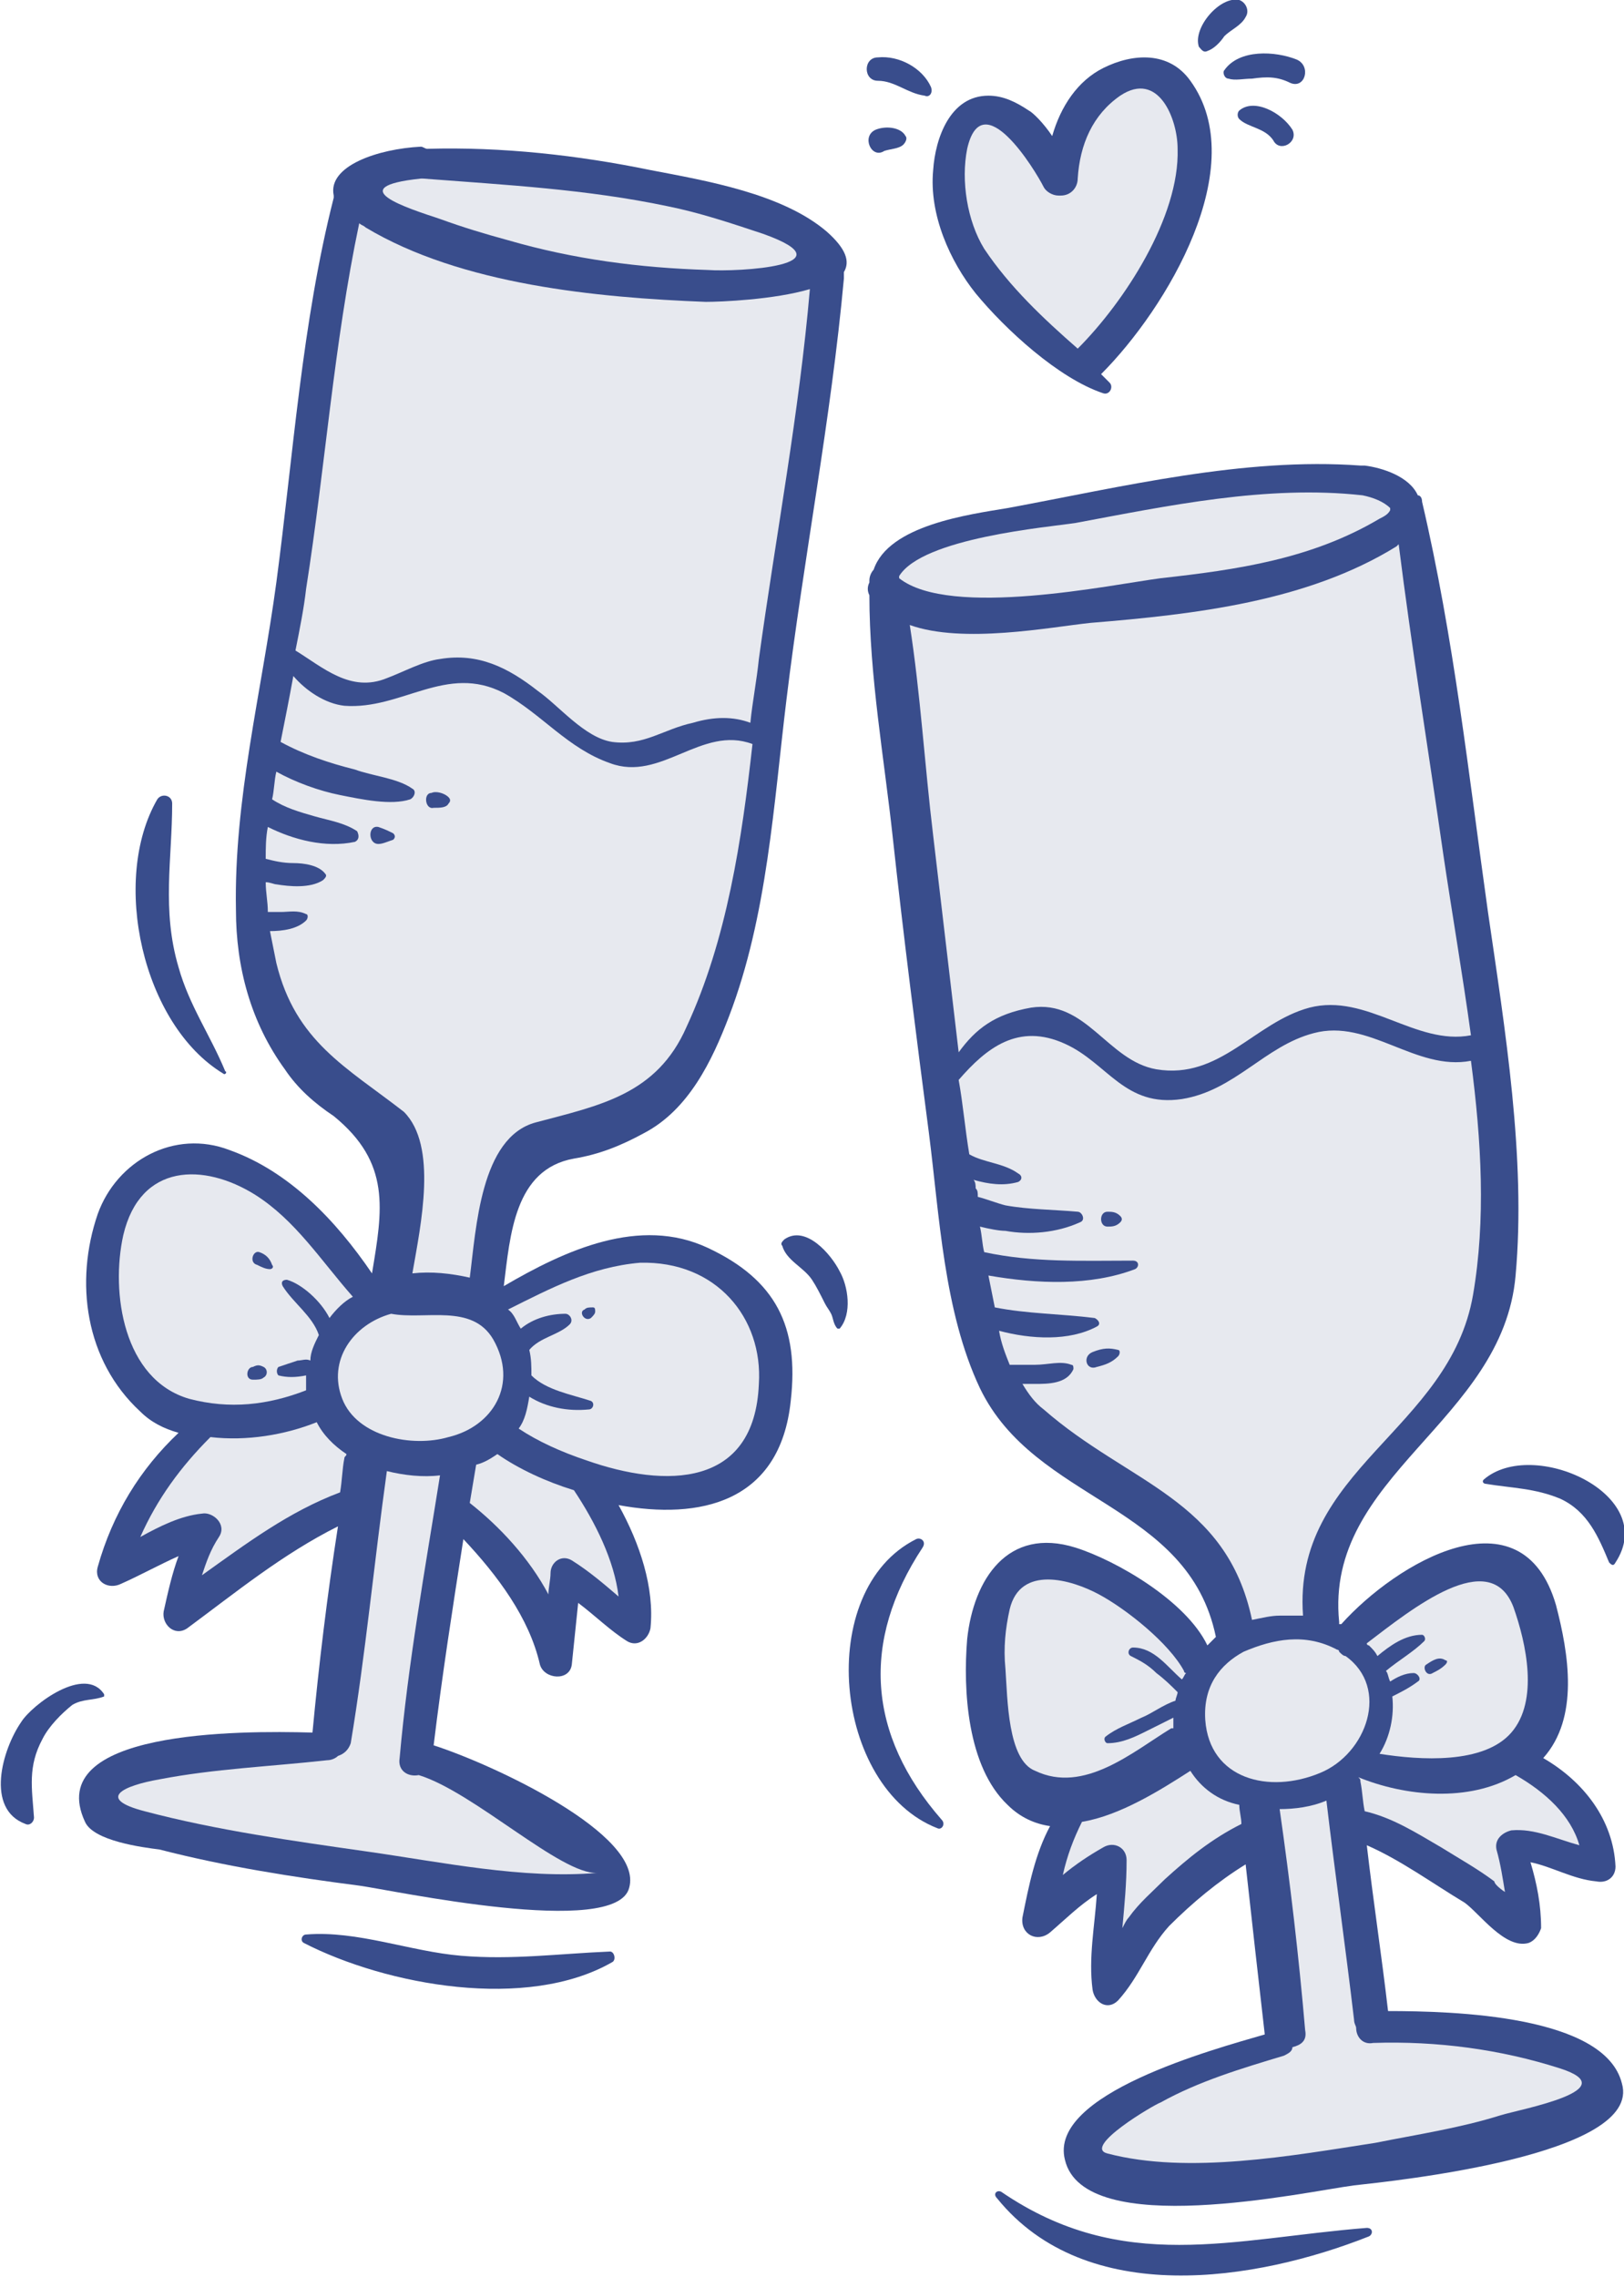 <svg width="107" height="150" viewBox="0 0 107 150" fill="none" xmlns="http://www.w3.org/2000/svg">
<g clip-path="url(#clip0_836_6289)">
<path d="M23.669 124.23C25.77 124.51 40.615 127.731 41.455 124.37C42.436 120.869 32.492 116.247 28.571 114.986C29.131 110.364 29.831 105.883 30.531 101.401C32.772 103.782 34.873 106.583 35.573 109.664C35.853 110.644 37.534 110.785 37.674 109.664C37.814 108.264 37.954 107.003 38.094 105.602C39.215 106.443 40.195 107.423 41.315 108.123C42.016 108.544 42.716 107.983 42.856 107.283C43.136 104.622 42.156 101.681 40.755 99.16C46.077 100.14 51.399 99.02 52.099 92.297C52.66 87.395 51.119 84.314 46.637 82.213C42.156 80.112 37.254 82.353 33.192 84.734C33.612 81.373 33.892 77.031 37.814 76.331C39.495 76.051 40.895 75.49 42.436 74.65C45.377 73.109 46.917 69.888 48.038 66.947C50.559 60.364 50.979 52.941 51.819 46.079C52.94 36.835 54.76 27.591 55.601 18.348C55.601 18.207 55.601 18.067 55.601 17.927C56.021 17.227 55.741 16.387 54.48 15.266C51.539 12.745 46.497 11.905 42.856 11.205C38.094 10.224 33.052 9.664 28.15 9.804C28.01 9.804 27.87 9.664 27.73 9.664C24.929 9.804 21.568 10.925 21.988 12.885V13.025C19.887 21.289 19.327 29.972 18.207 38.376C17.226 45.658 15.406 52.661 15.546 59.944C15.546 63.726 16.526 67.367 18.767 70.448C19.607 71.709 20.728 72.689 21.988 73.53C25.77 76.611 25.209 79.692 24.509 83.894C22.128 80.392 19.047 77.171 15.126 75.77C11.484 74.37 7.703 76.471 6.442 79.972C4.902 84.454 5.602 89.636 9.243 92.997C9.944 93.698 10.784 94.118 11.764 94.398C9.243 96.779 7.423 99.72 6.442 103.221C6.162 104.202 7.143 104.762 7.983 104.342C9.243 103.782 10.504 103.081 11.764 102.521C11.344 103.642 11.064 104.902 10.784 106.163C10.644 107.003 11.484 107.843 12.325 107.283C15.546 104.902 18.627 102.381 22.268 100.56C21.568 105.042 21.008 109.664 20.588 114.146C15.686 114.006 2.801 114.006 5.602 120.028C6.162 121.289 9.383 121.709 10.504 121.849C14.845 122.969 19.327 123.67 23.669 124.23Z" fill="#394D8C"/>
<path d="M22.548 92.157C21.568 89.636 23.249 87.255 25.77 86.555C28.01 86.975 31.092 85.854 32.492 88.235C34.173 91.177 32.492 93.978 29.551 94.678C27.17 95.378 23.529 94.678 22.548 92.157Z" fill="#E7E9EF"/>
<path d="M40.755 105.182C39.775 104.342 38.794 103.501 37.674 102.801C36.974 102.381 36.273 102.941 36.273 103.641C36.273 104.062 36.133 104.622 36.133 105.042C34.873 102.661 32.912 100.56 30.951 99.02C31.091 98.179 31.232 97.339 31.372 96.499C31.932 96.359 32.352 96.079 32.772 95.798C34.173 96.779 35.993 97.619 37.814 98.179C39.215 100.28 40.475 102.801 40.755 105.182Z" fill="#E7E9EF"/>
<path d="M49.999 91.176C49.719 98.039 43.836 98.039 38.654 96.218C36.974 95.658 35.433 94.958 34.173 94.118C34.593 93.557 34.733 92.857 34.873 92.017C35.993 92.717 37.394 92.997 38.794 92.857C39.075 92.857 39.215 92.437 38.935 92.297C37.674 91.877 35.993 91.597 35.013 90.616C35.013 90.056 35.013 89.496 34.873 88.936C35.573 88.095 36.834 87.955 37.534 87.255C37.814 86.975 37.534 86.555 37.254 86.555C36.274 86.555 35.153 86.835 34.313 87.535C34.033 87.115 33.893 86.555 33.472 86.275C36.274 84.874 38.935 83.473 42.156 83.193C47.198 83.053 50.279 86.835 49.999 91.176Z" fill="#E7E9EF"/>
<path d="M27.73 11.765C27.87 11.765 27.87 11.765 27.87 11.765C33.332 12.185 38.654 12.465 43.976 13.585C46.077 14.005 48.178 14.706 50.279 15.406C56.161 17.507 48.598 17.927 46.637 17.787C42.156 17.647 37.814 17.087 33.472 15.826C31.932 15.406 30.531 14.986 28.991 14.426C26.89 13.725 22.408 12.325 27.73 11.765Z" fill="#E7E9EF"/>
<path d="M23.669 14.706C23.809 14.846 23.949 14.846 24.089 14.986C30.391 18.768 39.355 19.608 46.497 19.888C47.478 19.888 50.979 19.748 53.36 19.048C52.66 27.171 51.119 35.294 49.999 43.417C49.859 44.818 49.578 46.219 49.438 47.619C48.318 47.199 47.058 47.199 45.657 47.619C43.696 48.039 42.436 49.16 40.335 48.88C38.514 48.6 36.834 46.499 35.433 45.518C33.472 43.978 31.512 42.997 28.991 43.417C27.87 43.558 26.61 44.258 25.489 44.678C23.109 45.658 21.288 43.978 19.467 42.857C19.747 41.457 20.027 40.056 20.168 38.796C21.428 30.812 21.988 22.689 23.669 14.706Z" fill="#E7E9EF"/>
<path d="M18.207 63.445C18.067 62.745 17.927 62.045 17.787 61.344C18.627 61.344 19.607 61.204 20.168 60.644C20.308 60.504 20.308 60.224 20.168 60.224C19.607 59.944 19.047 60.084 18.487 60.084C18.207 60.084 17.927 60.084 17.647 60.084C17.647 59.383 17.507 58.823 17.507 58.123C17.787 58.123 18.067 58.263 18.207 58.263C19.047 58.403 20.448 58.543 21.288 57.983C21.428 57.843 21.568 57.703 21.428 57.563C21.008 57.003 20.027 56.862 19.327 56.862C18.627 56.862 18.067 56.722 17.507 56.582C17.507 55.882 17.507 55.182 17.647 54.482C19.327 55.322 21.428 55.882 23.389 55.462C23.669 55.322 23.669 55.042 23.529 54.762C22.689 54.202 21.708 54.061 20.728 53.781C19.747 53.501 18.767 53.221 17.927 52.661C18.067 52.101 18.067 51.4 18.207 50.84C19.467 51.54 21.008 52.101 22.408 52.381C23.809 52.661 25.77 53.081 27.03 52.661C27.31 52.521 27.45 52.101 27.17 51.961C26.19 51.26 24.509 51.12 23.389 50.7C21.708 50.28 20.027 49.72 18.487 48.879C18.767 47.479 19.047 46.078 19.327 44.538C20.168 45.518 21.428 46.358 22.689 46.498C26.47 46.779 29.411 43.697 33.193 45.658C35.713 47.059 37.394 49.3 40.195 50.28C43.556 51.54 46.217 47.759 49.579 49.019C48.878 55.322 47.898 61.904 45.237 67.647C43.276 72.129 39.495 72.829 35.293 73.949C31.652 74.93 31.372 80.952 30.952 84.174C29.691 83.893 28.431 83.753 27.17 83.893C27.73 80.672 28.851 75.49 26.61 73.249C22.829 70.308 19.467 68.627 18.207 63.445Z" fill="#E7E9EF"/>
<path d="M8.123 81.373C9.243 76.611 13.445 76.611 16.806 78.711C19.467 80.392 21.148 83.053 23.249 85.434C22.688 85.714 22.128 86.275 21.708 86.835C21.148 85.714 19.887 84.594 18.907 84.314C18.627 84.314 18.487 84.454 18.627 84.734C19.327 85.854 20.588 86.695 21.008 87.955C20.728 88.515 20.448 89.076 20.448 89.636C20.167 89.496 19.887 89.636 19.607 89.636C19.187 89.776 18.767 89.916 18.347 90.056C18.207 90.196 18.207 90.476 18.347 90.616C18.907 90.756 19.467 90.756 20.167 90.616C20.167 90.896 20.167 91.317 20.167 91.597C17.646 92.577 15.126 92.857 12.464 92.157C8.123 90.896 7.283 85.154 8.123 81.373Z" fill="#E7E9EF"/>
<path d="M13.305 103.782C13.585 102.941 13.865 102.101 14.425 101.261C14.985 100.42 14.005 99.58 13.305 99.72C11.904 99.86 10.504 100.561 9.243 101.261C10.364 98.74 11.904 96.639 13.865 94.678C16.246 94.958 18.767 94.538 20.868 93.698C21.288 94.538 21.988 95.238 22.828 95.799C22.828 95.939 22.688 95.939 22.688 96.079C22.548 96.779 22.548 97.479 22.408 98.32C19.047 99.58 16.246 101.681 13.305 103.782Z" fill="#E7E9EF"/>
<path d="M10.504 117.227C14.145 116.527 17.787 116.387 21.568 115.967C21.848 115.967 22.128 115.827 22.268 115.686C22.689 115.546 22.969 115.266 23.109 114.846C24.089 108.964 24.649 102.941 25.489 96.919C26.61 97.199 27.87 97.339 28.991 97.199C28.011 103.362 26.89 109.524 26.33 115.827C26.19 116.667 26.89 117.087 27.59 116.947C31.232 118.067 36.974 123.53 39.355 123.39C34.453 123.81 29.131 122.689 24.229 121.989C19.327 121.289 14.285 120.588 9.524 119.328C6.302 118.488 8.123 117.647 10.504 117.227Z" fill="#E7E9EF"/>
<path d="M91.454 132.493C91.034 128.852 90.474 125.21 90.054 121.569C92.294 122.549 94.395 124.09 96.496 125.35C97.476 126.05 99.157 128.431 100.698 128.011C101.118 127.871 101.398 127.451 101.538 127.031C101.538 125.49 101.258 124.09 100.838 122.689C102.238 122.969 103.639 123.81 105.179 123.95C105.879 124.09 106.44 123.67 106.44 122.969C106.3 119.888 104.339 117.367 101.678 115.826C104.059 113.165 103.359 108.964 102.518 105.742C100.277 98.039 92.014 102.941 88.373 107.003H88.233C88.233 107.003 88.233 107.003 88.233 106.863C87.252 97.199 99.017 93.698 99.857 84.034C100.557 76.331 99.157 67.787 98.037 60.084C96.776 51.12 95.796 42.017 93.695 33.053C93.695 32.773 93.555 32.633 93.415 32.633C92.855 31.373 91.034 30.812 89.913 30.672C89.773 30.672 89.773 30.672 89.633 30.672C81.93 30.112 73.948 32.073 66.385 33.473C63.864 33.894 58.542 34.594 57.561 37.535C57.421 37.675 57.281 37.955 57.281 38.235V38.375C57.141 38.656 57.141 38.936 57.281 39.216C57.281 44.538 58.262 50 58.822 55.182C59.522 61.625 60.362 68.207 61.203 74.65C61.903 80.112 62.183 86.415 64.564 91.457C68.205 99.02 78.289 99.02 80.11 107.843C79.97 107.983 79.97 107.983 79.83 108.123C79.69 108.263 79.69 108.263 79.55 108.403C78.149 105.462 73.527 102.801 70.866 101.961C66.385 100.56 64.144 104.062 63.724 107.983C63.444 111.345 63.724 116.387 66.385 118.908C67.225 119.748 68.205 120.168 69.186 120.308C68.205 122.129 67.785 124.23 67.365 126.331C67.225 127.451 68.345 128.011 69.186 127.311C70.166 126.471 71.147 125.49 72.267 124.79C72.127 126.891 71.707 128.992 71.987 131.092C72.127 131.933 72.967 132.493 73.667 131.793C75.068 130.252 75.628 128.431 77.029 126.891C78.569 125.35 80.25 123.95 82.071 122.829C82.491 126.611 82.911 130.392 83.331 134.034C79.97 135.014 69.046 137.955 70.166 142.297C71.427 147.619 85.992 144.398 89.213 143.978C91.734 143.698 108.26 142.017 106.86 137.255C105.739 132.773 95.796 132.493 91.454 132.493Z" fill="#394D8C"/>
<path d="M79.41 113.305C79.27 111.064 80.39 109.664 81.931 108.823C83.891 107.983 85.992 107.563 88.093 108.683C88.093 108.683 88.233 108.683 88.233 108.823C88.373 108.963 88.513 109.103 88.653 109.103C91.594 111.204 90.054 115.546 86.972 116.807C83.611 118.207 79.69 117.227 79.41 113.305Z" fill="#E7E9EF"/>
<path d="M104.059 121.569C102.518 121.148 101.118 120.448 99.577 120.588C99.017 120.728 98.457 121.148 98.597 121.849C98.877 122.829 99.017 123.81 99.157 124.65C98.737 124.37 98.457 124.09 98.457 123.95C97.336 123.109 96.076 122.409 94.956 121.709C93.275 120.728 91.734 119.748 89.914 119.328C89.773 118.627 89.773 118.067 89.633 117.367C89.633 117.227 89.633 117.227 89.493 117.087C92.575 118.347 96.776 118.768 99.857 116.947C101.818 118.067 103.499 119.608 104.059 121.569Z" fill="#E7E9EF"/>
<path d="M99.717 105.883C100.558 108.264 101.398 112.045 99.577 114.146C97.757 116.247 93.555 115.967 90.894 115.546C91.594 114.426 91.874 113.025 91.734 111.765C92.294 111.485 92.855 111.205 93.415 110.785C93.695 110.645 93.415 110.224 93.135 110.224C92.575 110.224 92.014 110.504 91.594 110.785C91.454 110.504 91.454 110.224 91.314 110.084C92.154 109.384 93.135 108.824 93.835 108.124C93.975 107.983 93.835 107.703 93.695 107.703C92.575 107.703 91.594 108.404 90.754 109.104C90.614 108.824 90.474 108.684 90.194 108.404C90.194 108.404 90.054 108.404 90.054 108.264C92.995 106.023 98.177 101.821 99.717 105.883Z" fill="#E7E9EF"/>
<path d="M95.096 56.303C95.656 60.084 96.356 64.146 96.916 68.207C93.275 68.908 90.054 65.406 86.272 66.387C82.631 67.367 80.39 71.149 76.189 70.448C72.967 69.888 71.567 65.826 67.925 66.387C65.544 66.807 64.284 67.787 63.164 69.328C62.603 64.566 62.043 59.804 61.483 55.042C60.923 50.42 60.643 45.658 59.942 41.177C63.444 42.437 69.186 41.317 71.847 41.037C78.709 40.476 86.132 39.636 92.014 35.995L92.154 35.855C92.995 42.577 94.115 49.44 95.096 56.303Z" fill="#E7E9EF"/>
<path d="M70.866 34.454C76.889 33.333 83.471 31.933 89.773 32.633C90.474 32.773 91.174 33.053 91.594 33.473C91.594 33.473 91.594 33.473 91.594 33.613C91.454 33.893 91.174 34.033 90.894 34.173C86.412 36.834 81.51 37.535 76.469 38.095C73.247 38.515 62.603 40.756 59.242 38.095V37.955C60.783 35.434 69.046 34.734 70.866 34.454Z" fill="#E7E9EF"/>
<path d="M68.766 92.857C68.205 92.437 67.785 91.877 67.365 91.176C67.645 91.176 67.925 91.176 68.205 91.176C69.046 91.176 70.306 91.176 70.726 90.196C70.726 90.056 70.726 89.916 70.586 89.916C69.886 89.636 69.046 89.916 68.205 89.916C67.645 89.916 67.085 89.916 66.525 89.916C66.245 89.216 65.965 88.515 65.824 87.675C67.925 88.235 70.446 88.375 72.267 87.395C72.547 87.255 72.407 86.975 72.127 86.835C69.886 86.555 67.645 86.555 65.544 86.134C65.404 85.434 65.264 84.734 65.124 84.034C68.345 84.594 71.847 84.734 74.788 83.613C75.068 83.473 75.068 83.053 74.648 83.053C71.287 83.053 68.065 83.193 64.844 82.493C64.704 81.933 64.704 81.372 64.564 80.812C65.124 80.952 65.824 81.092 66.245 81.092C67.785 81.372 69.606 81.232 71.146 80.532C71.567 80.392 71.287 79.832 71.006 79.832C69.466 79.692 67.785 79.692 66.245 79.412C65.684 79.272 64.984 78.992 64.424 78.851C64.424 78.571 64.424 78.431 64.284 78.291C64.284 78.151 64.284 77.871 64.144 77.731C65.124 78.011 66.105 78.151 67.085 77.871C67.365 77.731 67.365 77.451 67.085 77.311C66.105 76.611 64.844 76.611 63.864 76.05C63.584 74.37 63.444 72.689 63.163 71.148C64.984 69.047 67.085 67.367 70.166 68.767C72.967 70.028 74.088 72.969 77.869 72.409C81.37 71.849 83.331 68.907 86.552 68.067C90.194 67.087 93.275 70.588 96.916 69.888C97.616 75.21 97.896 80.392 97.056 85.294C95.516 94.258 85.152 96.779 85.852 106.442C85.292 106.442 84.872 106.442 84.311 106.442C83.751 106.442 83.191 106.583 82.491 106.723C80.81 98.739 74.368 97.759 68.766 92.857Z" fill="#E7E9EF"/>
<path d="M66.245 109.944C66.105 108.543 66.245 107.283 66.525 106.022C67.225 103.081 70.586 104.062 72.407 105.042C74.228 106.022 77.029 108.263 78.009 110.084C78.009 110.224 78.149 110.224 78.149 110.224C78.009 110.364 78.009 110.504 77.869 110.644C76.889 109.804 76.048 108.543 74.648 108.543C74.368 108.543 74.228 108.963 74.508 109.104C75.068 109.384 75.628 109.664 76.189 110.224C76.749 110.644 77.169 111.064 77.589 111.484C77.589 111.625 77.449 111.905 77.449 112.045C76.609 112.325 75.908 112.885 75.208 113.165C74.368 113.585 73.528 113.865 72.827 114.426C72.687 114.566 72.827 114.846 72.967 114.846C73.948 114.846 74.788 114.426 75.628 114.005C76.189 113.725 76.749 113.445 77.309 113.165C77.309 113.445 77.309 113.585 77.309 113.865H77.169C74.648 115.406 71.427 118.207 68.206 116.667C66.385 115.966 66.385 111.905 66.245 109.944Z" fill="#E7E9EF"/>
<path d="M76.749 123.809C75.908 124.65 75.068 125.35 74.368 126.33C74.228 126.47 74.088 126.751 73.948 127.031C74.088 125.49 74.228 124.089 74.228 122.549C74.228 121.709 73.388 121.288 72.687 121.709C71.707 122.269 70.867 122.829 70.026 123.529C70.306 122.269 70.727 121.148 71.287 120.028C73.808 119.608 76.469 117.927 78.429 116.667C79.13 117.787 80.25 118.627 81.651 118.907C81.651 119.328 81.791 119.748 81.791 120.168C79.83 121.148 78.289 122.409 76.749 123.809Z" fill="#E7E9EF"/>
<path d="M98.877 139.356C96.216 140.196 93.415 140.616 90.614 141.176C85.152 142.017 78.289 143.277 72.967 141.877C71.287 141.457 76.048 138.655 76.469 138.515C78.99 137.115 81.79 136.275 84.592 135.434C84.872 135.294 85.152 135.154 85.152 134.874C85.712 134.734 86.132 134.454 85.992 133.753C85.572 128.852 85.012 124.09 84.311 119.188C85.292 119.188 86.412 119.048 87.393 118.627C87.953 123.389 88.653 128.291 89.213 133.053C89.213 133.333 89.353 133.473 89.353 133.613C89.353 134.174 89.773 134.734 90.474 134.594C94.675 134.454 98.877 135.014 102.798 136.275C107.14 137.675 100.277 138.936 98.877 139.356Z" fill="#E7E9EF"/>
<path d="M38.934 86.835C39.075 86.695 39.215 86.554 39.215 86.414C39.215 86.274 39.215 86.134 39.075 86.134C38.794 86.134 38.654 86.134 38.514 86.274C38.094 86.414 38.514 87.115 38.934 86.835Z" fill="#394D8C"/>
<path d="M16.666 90.897C16.946 90.897 17.226 90.897 17.366 90.757C17.646 90.616 17.646 90.196 17.366 90.056C17.086 89.916 16.946 89.916 16.666 90.056C16.246 90.056 16.106 90.897 16.666 90.897Z" fill="#394D8C"/>
<path d="M16.946 83.334C17.226 83.474 17.506 83.614 17.787 83.614C17.927 83.614 18.067 83.474 17.927 83.334C17.787 82.913 17.506 82.633 17.086 82.493C16.666 82.353 16.386 83.194 16.946 83.334Z" fill="#394D8C"/>
<path d="M94.395 110.224C94.675 110.084 94.955 109.944 95.236 109.664C95.376 109.524 95.376 109.384 95.236 109.384C94.815 109.103 94.395 109.384 93.975 109.664C93.695 109.804 93.975 110.504 94.395 110.224Z" fill="#394D8C"/>
<path d="M11.344 52.941C11.344 52.381 10.644 52.241 10.364 52.661C7.283 57.983 9.383 67.507 14.705 70.728C14.845 70.868 14.986 70.588 14.845 70.588C13.865 68.207 12.465 66.246 11.764 63.725C10.644 59.944 11.344 56.582 11.344 52.941Z" fill="#394D8C"/>
<path d="M90.194 147.339C90.474 147.199 90.474 146.779 90.054 146.779C81.23 147.479 73.948 149.86 65.965 144.398C65.684 144.258 65.404 144.538 65.684 144.818C71.567 152.101 82.771 150.28 90.194 147.339Z" fill="#394D8C"/>
<path d="M30.391 128.851C27.03 128.571 23.529 127.171 20.168 127.451C19.887 127.451 19.747 127.871 20.027 128.011C25.489 130.812 34.733 132.493 40.335 129.272C40.615 129.132 40.475 128.571 40.195 128.571C36.834 128.711 33.753 129.132 30.391 128.851Z" fill="#394D8C"/>
<path d="M60.362 101.401C53.64 104.762 54.901 117.787 61.763 120.448C62.043 120.588 62.323 120.168 62.043 119.888C57.141 114.286 56.721 108.123 60.783 101.961C61.063 101.541 60.643 101.261 60.362 101.401Z" fill="#394D8C"/>
<path d="M51.679 81.653C51.539 81.793 51.399 81.933 51.539 82.073C51.819 83.053 52.94 83.474 53.5 84.314C53.78 84.734 54.06 85.294 54.34 85.855C54.48 86.135 54.62 86.275 54.76 86.555C54.901 86.835 54.901 87.255 55.181 87.535H55.321C56.161 86.555 55.881 84.734 55.321 83.754C54.76 82.633 53.08 80.673 51.679 81.653Z" fill="#394D8C"/>
<path d="M97.757 97.479C97.616 97.619 97.757 97.759 97.897 97.759C99.577 98.039 101.118 98.039 102.798 98.739C104.619 99.58 105.319 101.26 106.02 102.941C106.16 103.081 106.3 103.221 106.44 102.941C109.381 98.459 100.978 94.678 97.757 97.479Z" fill="#394D8C"/>
<path d="M6.862 111.625C5.602 109.664 2.101 112.325 1.4 113.446C0.14 115.266 -0.98 119.188 1.681 120.168C1.961 120.308 2.241 120.028 2.241 119.748C2.101 117.787 1.821 116.387 2.801 114.566C3.221 113.726 4.061 112.885 4.762 112.325C5.462 111.905 6.162 112.045 6.862 111.765V111.625Z" fill="#394D8C"/>
<path d="M78.429 5.322C77.029 3.361 74.648 3.501 72.687 4.482C71.007 5.322 69.886 7.003 69.326 8.964C68.766 8.123 68.065 7.423 67.785 7.283C66.945 6.723 66.105 6.303 65.124 6.303C62.603 6.303 61.623 9.104 61.483 11.205C61.203 14.146 62.603 17.227 64.284 19.328C66.245 21.709 69.746 24.93 72.687 25.91C73.107 26.05 73.387 25.49 73.107 25.21C72.967 25.07 72.687 24.79 72.547 24.65C76.889 20.308 82.491 10.925 78.429 5.322Z" fill="#394D8C"/>
<path d="M64.844 16.387C63.724 14.566 63.304 11.905 63.724 9.804C64.704 5.462 68.206 11.205 68.766 12.325C68.906 12.605 69.326 12.885 69.746 12.885C69.746 12.885 69.746 12.885 69.886 12.885C70.586 12.885 71.007 12.325 71.007 11.765C71.147 9.524 71.987 7.563 73.808 6.303C76.329 4.622 77.589 7.843 77.589 9.804C77.729 14.286 74.088 19.888 71.007 22.969C68.766 21.009 66.525 18.908 64.844 16.387Z" fill="#E7E9EF"/>
<path d="M80.67 2.381C81.09 1.961 81.79 1.681 82.071 1.12C82.351 0.7 82.071 0.14 81.65 2.33836e-05C80.39 -0.28 78.569 1.821 78.99 3.081C79.129 3.221 79.27 3.501 79.55 3.361C79.97 3.221 80.39 2.801 80.67 2.381Z" fill="#394D8C"/>
<path d="M85.432 3.922C84.031 3.361 81.65 3.221 80.67 4.622C80.53 4.762 80.67 5.182 80.95 5.182C81.37 5.322 81.931 5.182 82.491 5.182C83.471 5.042 84.171 5.042 85.012 5.462C85.992 5.882 86.412 4.342 85.432 3.922Z" fill="#394D8C"/>
<path d="M81.65 7.283C81.51 7.423 81.51 7.703 81.65 7.843C82.211 8.404 83.331 8.404 83.891 9.244C84.311 10.084 85.572 9.384 85.152 8.544C84.451 7.423 82.631 6.443 81.65 7.283Z" fill="#394D8C"/>
<path d="M61.343 5.742C60.783 4.482 59.242 3.641 57.842 3.781C56.861 3.781 56.861 5.322 57.842 5.322C58.962 5.322 59.802 6.162 60.923 6.302C61.203 6.442 61.483 6.162 61.343 5.742Z" fill="#394D8C"/>
<path d="M57.702 8.543C56.721 8.964 57.421 10.504 58.262 9.944C58.682 9.804 59.242 9.804 59.522 9.524C59.662 9.384 59.802 9.104 59.662 8.964C59.382 8.403 58.402 8.263 57.702 8.543Z" fill="#394D8C"/>
<path d="M28.57 53.221C28.991 53.221 29.411 53.221 29.551 52.941C29.691 52.801 29.691 52.661 29.551 52.521C29.271 52.241 28.711 52.101 28.43 52.241C27.87 52.241 28.01 53.361 28.57 53.221Z" fill="#394D8C"/>
<path d="M24.929 54.482C24.229 54.342 24.229 55.602 24.929 55.602C25.209 55.602 25.489 55.462 25.91 55.322C26.05 55.182 26.05 55.042 25.91 54.902C25.63 54.762 25.349 54.622 24.929 54.482Z" fill="#394D8C"/>
<path d="M71.987 89.076C71.287 89.356 71.567 90.336 72.267 90.056C72.827 89.916 73.247 89.776 73.668 89.356C73.808 89.216 73.808 88.936 73.668 88.936C73.107 88.796 72.687 88.796 71.987 89.076Z" fill="#394D8C"/>
<path d="M72.967 79.832C72.407 79.832 72.407 80.812 72.967 80.812C73.247 80.812 73.528 80.812 73.808 80.532C73.948 80.392 73.948 80.252 73.808 80.112C73.528 79.832 73.247 79.832 72.967 79.832Z" fill="#394D8C"/>
<path d="M39.915 66.807C38.794 66.106 37.254 66.246 36.834 67.647C36.554 68.487 37.254 69.328 37.814 69.748C39.915 71.148 42.156 68.207 39.915 66.807Z" fill="#E7E9EF"/>
<path d="M91.454 80.672C90.334 79.972 88.793 80.112 88.373 81.513C88.093 82.353 88.793 83.194 89.353 83.614C91.454 85.014 93.695 82.073 91.454 80.672Z" fill="#E7E9EF"/>
<path d="M38.514 64.426C38.514 65.266 40.055 65.966 40.615 65.266C41.596 64.145 41.035 63.445 40.195 63.165C39.355 62.885 38.654 63.305 38.514 64.426Z" fill="#E7E9EF"/>
<path d="M89.073 87.395C89.073 88.235 90.614 88.935 91.174 88.235C92.154 87.115 91.594 86.414 90.754 86.134C89.773 85.854 89.073 86.274 89.073 87.395Z" fill="#E7E9EF"/>
<path d="M41.596 65.826C41.456 66.106 41.456 66.527 41.596 66.807C41.736 67.087 42.016 67.227 42.156 67.227C42.996 66.947 42.576 65.966 42.016 65.686C41.876 65.546 41.596 65.546 41.596 65.826Z" fill="#E7E9EF"/>
<path d="M92.294 85.574C92.575 86.135 93.555 86.135 93.835 85.294C93.975 84.874 93.555 84.454 92.995 84.314C92.294 84.174 92.154 85.154 92.294 85.574Z" fill="#E7E9EF"/>
</g>
<defs>
<clipPath id="clip0_836_6289">
<rect width="107" height="150" fill="white"/>
</clipPath>
</defs>
</svg>
